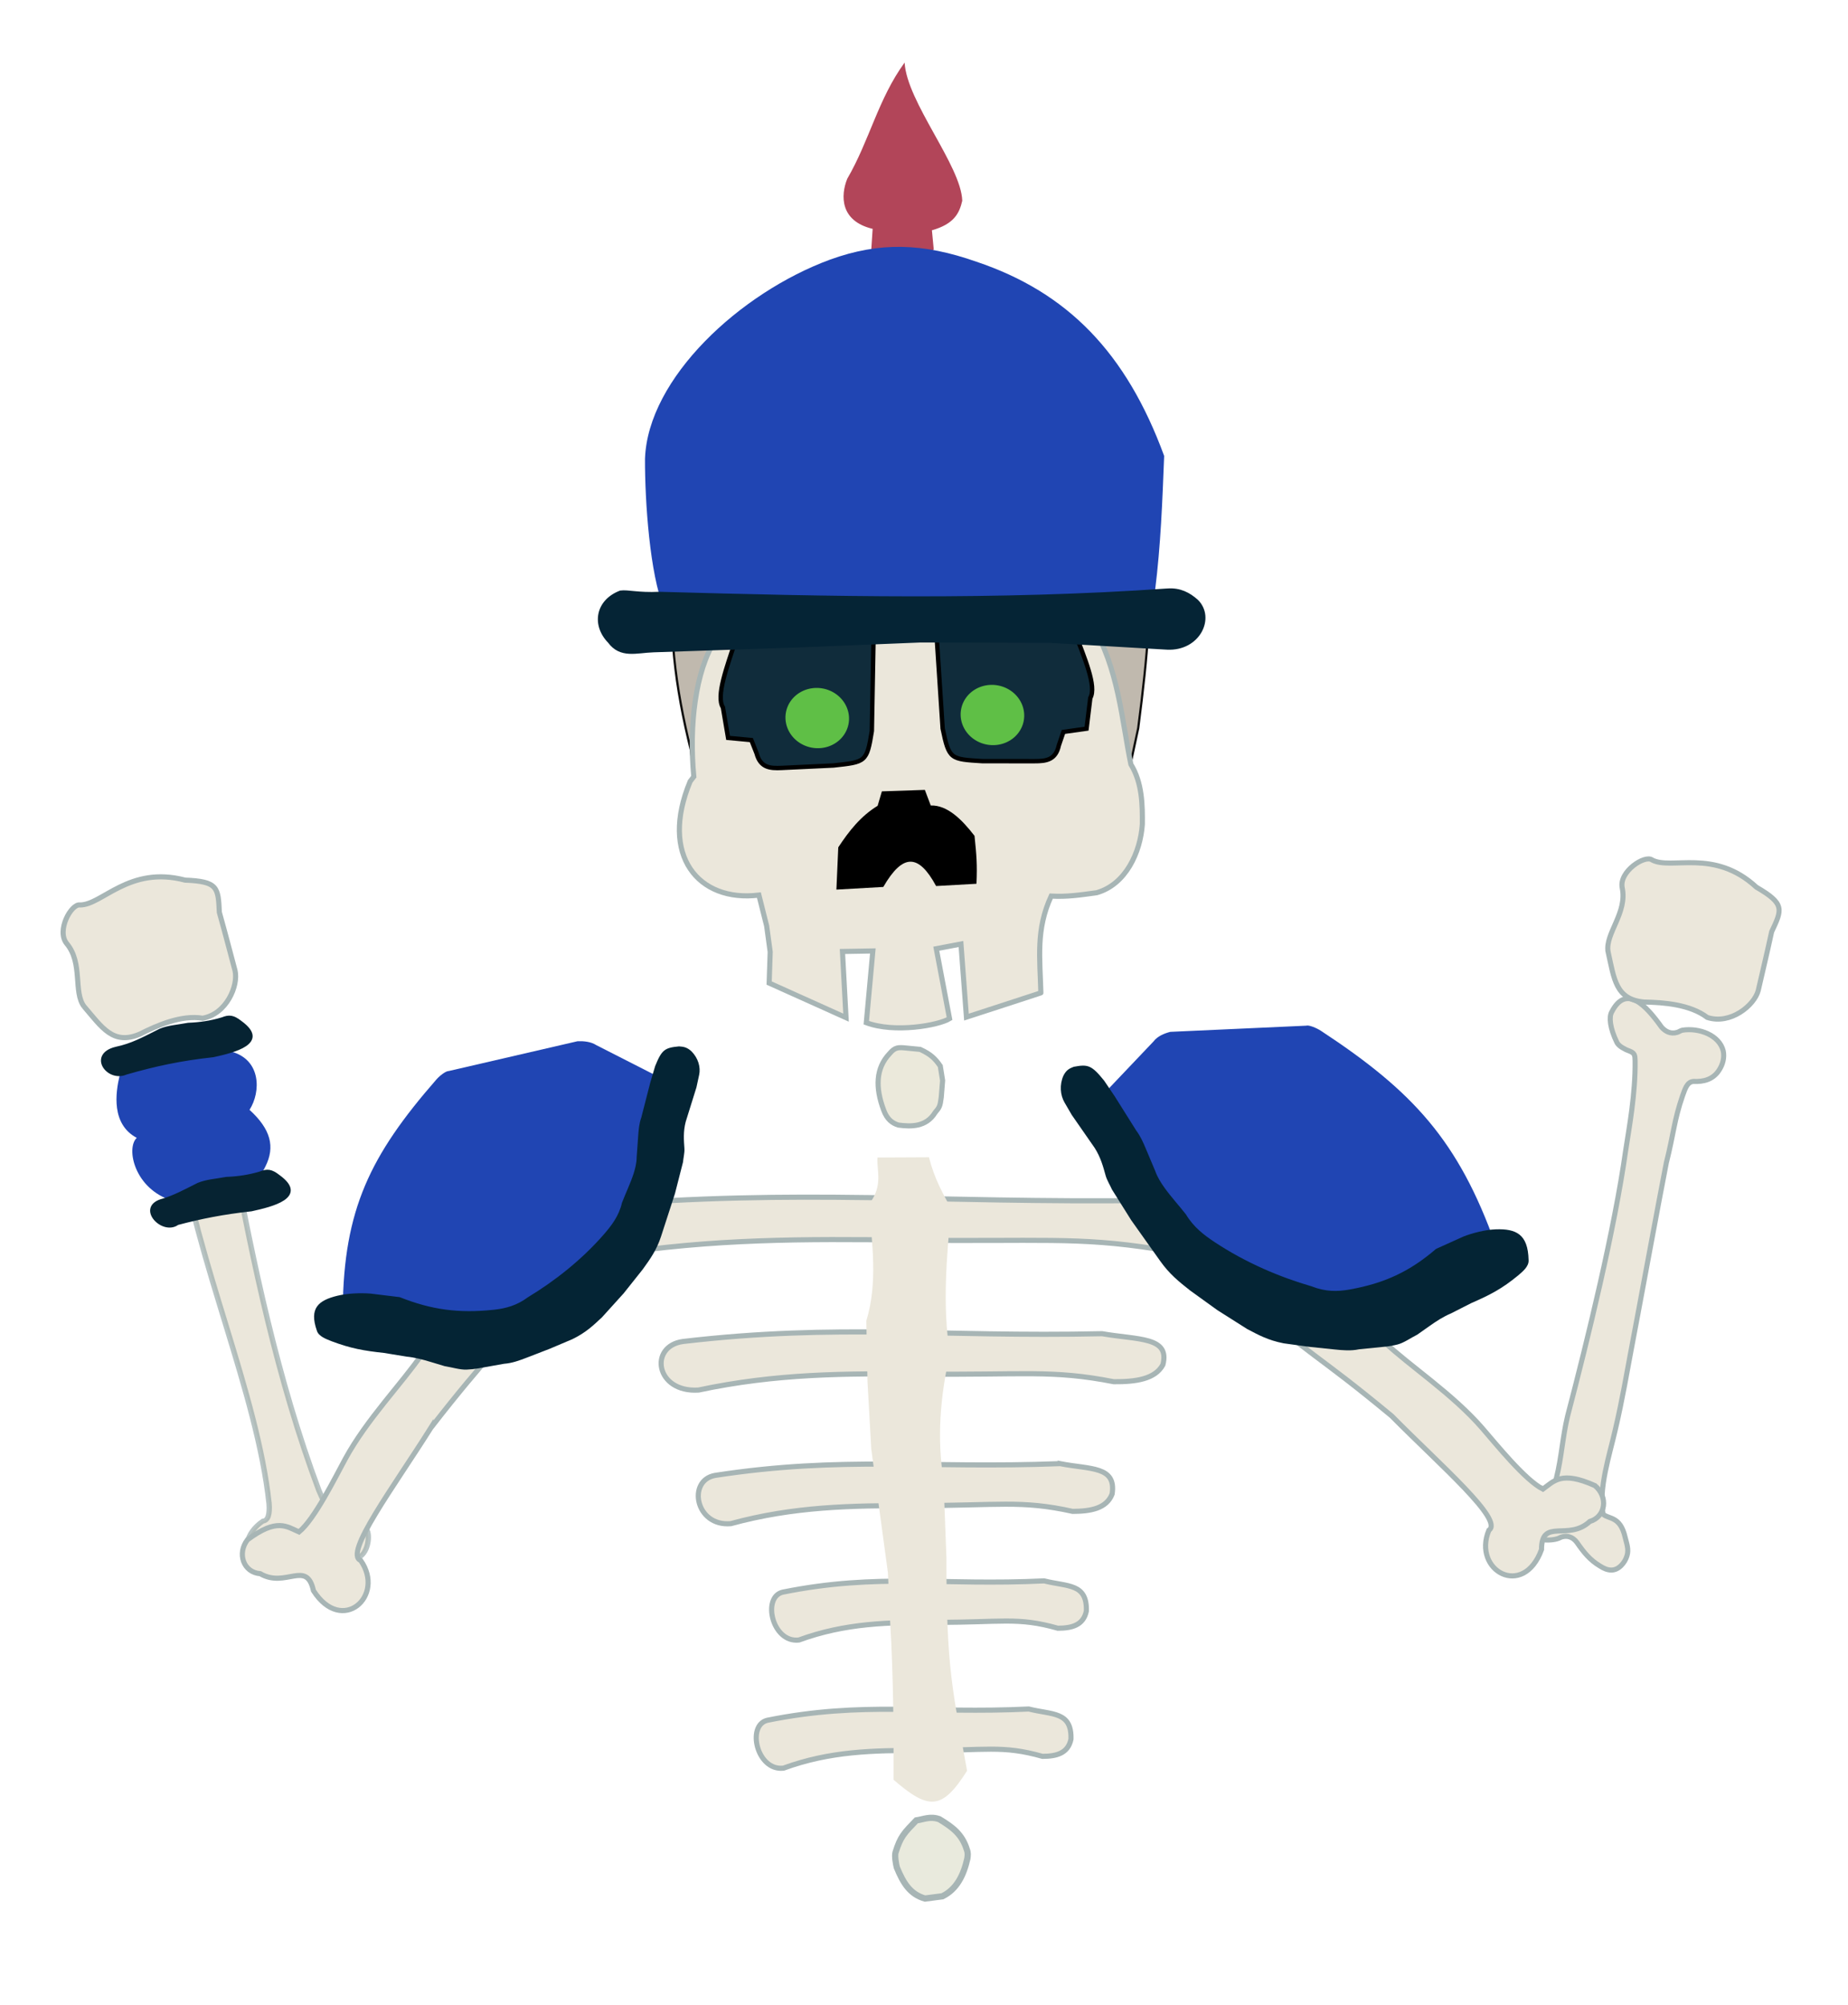 <?xml version="1.0" encoding="UTF-8" standalone="no"?>
<!-- Created with Inkscape (http://www.inkscape.org/) -->

<svg
   width="834.597"
   height="905.206"
   viewBox="0 0 834.597 905.206"
   version="1.1"
   id="SVGRoot"
   sodipodi:docname="a.svg"
   inkscape:version="1.1.2 (0a00cf5339, 2022-02-04)"
   inkscape:export-filename="/home/ciro/Escritorio/david/Player/WinnerPlayer/png/a.png"
   inkscape:export-xdpi="96"
   inkscape:export-ydpi="96"
   xmlns:inkscape="http://www.inkscape.org/namespaces/inkscape"
   xmlns:sodipodi="http://sodipodi.sourceforge.net/DTD/sodipodi-0.dtd"
   xmlns="http://www.w3.org/2000/svg"
   xmlns:svg="http://www.w3.org/2000/svg">
  <sodipodi:namedview
     id="namedview1048"
     pagecolor="#505050"
     bordercolor="#eeeeee"
     borderopacity="1"
     inkscape:pageshadow="0"
     inkscape:pageopacity="0"
     inkscape:pagecheckerboard="0"
     inkscape:document-units="px"
     showgrid="false"
     inkscape:zoom="0.50000001"
     inkscape:cx="-410.99999"
     inkscape:cy="392.99999"
     inkscape:window-width="1024"
     inkscape:window-height="708"
     inkscape:window-x="0"
     inkscape:window-y="0"
     inkscape:window-maximized="1"
     inkscape:current-layer="layer1"
     inkscape:snap-global="false" />
  <defs
     id="defs1043" />
  <g
     inkscape:label="Capa 1"
     inkscape:groupmode="layer"
     id="layer1"
     transform="translate(-475.553,116.199)">
    <path
       style="fill:#ebe7db;fill-opacity:1;stroke:#a7b5b5;stroke-width:2.284;stroke-linecap:butt;stroke-linejoin:miter;stroke-miterlimit:4;stroke-dasharray:none;stroke-opacity:1"
       d="m 1209.779,403.06 c -5.078,36.055 -17.157,85.398 -26.254,120.144 -2.294,9.547 -2.732,18.692 -5.054,27.938 -0.608,2.366 -0.865,3.065 -1.269,3.883 -1.952,2.784 -4.868,0.512 -6.895,0.598 -10.629,1.361 -14.948,13.771 -6.757,20.188 4.081,3.371 11.816,4.226 15.987,2.596 3.307,-1.786 6.386,-0.639 8.24,1.96 3.071,4.417 5.763,7.815 10.262,10.519 3.736,2.459 6.862,2.627 9.676,-0.163 1.277,-1.289 2.152,-2.827 2.626,-4.411 0.944,-2.928 -0.238,-5.784 -0.853,-8.403 -2.224,-9.636 -7.416,-8.009 -9.952,-10.368 -2.118,-11.672 2.972,-26.9 5.471,-37.915 3.292,-13.968 5.603,-27.827 6.965,-34.925 2.746,-14.287 13.29,-71.511 16.128,-85.784 3.396,-13.545 3.475,-19.135 7.351,-30.352 0.998,-2.62 1.882,-6.22 4.88,-6.433 4.666,0.215 8.832,-0.899 11.521,-4.977 1.802,-2.719 2.571,-5.807 1.955,-8.802 -1.774,-7.139 -10.894,-10.551 -18.497,-9.356 -0.864,0.241 -1.533,0.741 -2.303,0.982 -2.985,0.9 -5.397,-0.424 -7.105,-2.419 -6.8,-9.479 -15.863,-19.624 -22.453,-6.812 -1.298,2.246 -0.864,7.26 2.372,13.865 0.798,1.325 2.005,2.095 3.313,2.752 1.381,0.932 3.645,1.132 4.436,2.579 0.405,0.771 0.373,1.755 0.429,2.869 0.192,14.897 -2.718,30.377 -4.221,40.246 z"
       id="path2972"
       sodipodi:nodetypes="cccccccccccccccccccccccccccccc"
       inkscape:transform-center-x="-23.294147"
       inkscape:transform-center-y="-92.283193" />
    <path
       style="fill:#e9eadd;fill-opacity:1;stroke:#a7b5b5;stroke-width:2.822;stroke-linecap:butt;stroke-linejoin:miter;stroke-miterlimit:4;stroke-dasharray:none;stroke-opacity:1"
       d="m 899.787,705.277 c 6.061,3.656 10.299,6.839 12.436,13.798 0.548,1.423 0.402,2.56 0.202,4.026 -1.703,7.486 -4.797,13.827 -11.277,16.979 l -7.855,1.023 c -6.784,-1.951 -9.848,-7.089 -12.715,-14.049 -0.384,-1.468 -1.042,-5.18 -0.594,-6.709 2.219,-7.277 3.96,-8.899 9.382,-14.522 3.356,-0.502 6.338,-2.019 10.42,-0.546 z"
       id="path43748-2"
       sodipodi:nodetypes="cccccccccc" />
    <g
       id="g24362"
       inkscape:transform-center-x="29.34404"
       inkscape:transform-center-y="-103.09903"
       transform="matrix(0.921,-0.386,0.379,0.827,5.383,549.139)">
      <path
         style="fill:#ebe7db;fill-opacity:1;stroke:#9aacac;stroke-width:2.423;stroke-linecap:butt;stroke-linejoin:miter;stroke-miterlimit:4;stroke-dasharray:none;stroke-opacity:0.712"
         d="m 533.222,265.442 c -1.664,4.924 -3.557,7.57 -5.847,6.744 -18.891,4.417 -16.231,29.736 6.023,24.143 0.761,-0.218 1.423,-0.629 2.019,-1.026 9.319,-5.781 9.359,5.63 18.392,9.76 1.601,0.823 2.582,1.662 4.678,2.085 4.748,1.162 9.4,-5.681 9.953,-9.901 0.157,-1.24 -0.233,-2.46 -0.487,-3.623 -3.176,-14.054 -5.65,-9.206 -11.28,-12.751 -0.453,-2.85 -0.573,-7.175 -0.452,-12.041 3.791,-58.753 16.106,-117.7 27.729,-169.315 L 564.521,81.575 C 548.826,142.194 549.28,212.089 533.222,265.442 Z"
         id="path1168-3-6-9"
         sodipodi:nodetypes="ccccccccccccc" />
      <path
         style="fill:#2045b3;fill-opacity:1;stroke:none;stroke-width:1.581px;stroke-linecap:butt;stroke-linejoin:miter;stroke-opacity:1"
         d="m 603.005,51.207 c 10.606,9.334 4.573,23.984 -3.583,30.041 5.097,12.984 3.623,21.898 -4.15,29.003 -2.935,2.892 -5.568,3.446 -8.076,2.545 l -9.618,-2.873 c -2.962,-1.218 -5.943,-1.294 -8.99,-1.541 l -7.463,-0.604 c -1.775,0.09 -9,0.983 -10.546,0.293 -13.476,-12.564 -9.308,-33.022 -2.831,-35.643 -7.959,-11.182 -0.246,-24.665 4.632,-31.717 l 9.214,0.319 18.892,2.052 14.957,4.995 z"
         id="path90104"
         sodipodi:nodetypes="cccccccccccccc" />
      <path
         style="fill:#062332;fill-opacity:1;stroke:#062332;stroke-width:1.581px;stroke-linecap:butt;stroke-linejoin:miter;stroke-opacity:1"
         d="m 612.12,39.325 c 7.787,14.832 -8.132,11.996 -17.42,10.118 -14.294,-4.705 -25.82,-7.037 -39.106,-8.75 -8.926,0.225 -11.702,-15.452 0.53,-13.228 7.176,1.502 12.676,0.861 21.58,0.178 4.077,0.024 7.876,1.575 12.589,2.687 4.88,2.021 9.645,3.399 15.011,4.021 3.37,0.052 4.881,0.962 6.816,4.974 z"
         id="path87281"
         sodipodi:nodetypes="cccccccc" />
      <path
         style="fill:#062332;fill-opacity:1;stroke:#062332;stroke-width:1.581px;stroke-linecap:butt;stroke-linejoin:miter;stroke-opacity:1"
         d="m 598.755,117.231 c 7.787,14.832 -8.132,11.996 -17.42,10.118 -12.059,-3.969 -22.149,-6.25 -32.988,-7.894 -8.168,2.152 -13.472,-15.475 -1.484,-13.427 5.383,0.59 10.335,0.069 17.476,-0.478 4.077,0.024 7.876,1.575 12.589,2.687 4.88,2.021 9.645,3.399 15.011,4.021 3.37,0.052 4.881,0.962 6.816,4.974 z"
         id="path87281-0"
         sodipodi:nodetypes="cccccccc" />
    </g>
    <path
       style="fill:#ebe9db;fill-opacity:1;stroke:#a7b5b5;stroke-width:2.309;stroke-linecap:butt;stroke-linejoin:miter;stroke-miterlimit:4;stroke-dasharray:none;stroke-opacity:1"
       d="m 900.212,365.204 1.042,6.5 -0.603,7.539 c -0.521,4.075 -0.795,4.582 -2.754,6.907 -4.117,6.683 -10.969,6.413 -16.624,5.684 -2.724,-0.84 -5.12,-2.586 -6.636,-6.771 -3.796,-10.105 -3.632,-18.912 2.726,-25.568 2.424,-2.898 4,-2.785 7.471,-2.446 l 6.299,0.616 c 4.694,2.159 6.759,4.117 9.079,7.538 z"
       id="path170497"
       sodipodi:nodetypes="cccccccccc" />
    <path
       style="fill:#ebe7db;fill-opacity:1;stroke:#a7b5b5;stroke-width:2.284;stroke-linecap:butt;stroke-linejoin:miter;stroke-miterlimit:4;stroke-dasharray:none;stroke-opacity:1"
       d="m 1201.771,313.44 c 2.76,12.301 3.35,21.701 16.343,22.843 8.997,0.157 20.796,1.111 28.488,6.957 10.458,3.403 21.229,-5.431 23.002,-12.14 1.782,-7.765 3.815,-16.176 6.066,-26.561 4.782,-10.137 6.008,-12.625 -6.867,-20.108 -19.157,-17.724 -38.433,-7.598 -47.167,-12.332 -3.194,-2.388 -15.004,5.243 -13.452,12.663 2.361,11.226 -7.7,20.616 -6.414,28.677 z"
       id="path68938-8"
       sodipodi:nodetypes="cccccccccc"
       inkscape:transform-center-x="-2.6856856"
       inkscape:transform-center-y="-23.262326" />
    <path
       style="fill:#ebe7db;fill-opacity:1;stroke:#a7b5b5;stroke-width:2.309;stroke-linecap:butt;stroke-linejoin:miter;stroke-miterlimit:4;stroke-dasharray:none;stroke-opacity:1"
       d="m 513.5,338.266 c 8.203,9.573 13.128,17.601 25.142,12.522 8.022,-4.077 18.892,-8.763 28.427,-7.204 10.833,-1.895 16.209,-14.745 14.631,-21.503 -2.064,-7.695 -4.21,-16.078 -7.088,-26.307 -0.525,-11.196 -0.609,-13.968 -15.488,-14.546 -25.228,-6.681 -37.512,11.297 -47.447,11.208 -3.941,-0.613 -10.799,11.663 -5.949,17.491 7.346,8.811 2.858,21.82 7.772,28.339 z"
       id="path68938-8-3"
       sodipodi:nodetypes="cccccccccc"
       inkscape:transform-center-x="8.9985071"
       inkscape:transform-center-y="-28.868012" />
    <g
       id="g1023">
      <path
         style="fill:#b24559;fill-opacity:1;stroke:none;stroke-width:2.126px;stroke-linecap:butt;stroke-linejoin:miter;stroke-opacity:1"
         d="m 868.901,-1.357 0.76,-11.499 c -14.823,-3.532 -14.474,-15.141 -11.496,-22.574 10.127,-17.443 13.971,-36.101 25.929,-52.506 0.998,17.829 25.537,46.533 26.037,62.382 -1.307,5.686 -3.712,10.511 -13.704,13.34 l 0.823,8.636 c -10.02,9.812 -19.693,12.444 -28.349,2.221 z"
         id="path200411-5-4"
         sodipodi:nodetypes="cccccccc" />
      <g
         id="g1009">
        <path
           style="fill:#c0b9ae;fill-opacity:1;stroke:#0e0d0c;stroke-width:1px;stroke-linecap:butt;stroke-linejoin:miter;stroke-opacity:1"
           d="M 788.89,234.493 787.534,222.42 C 773.771,167.083 771.707,107.576 819.656,65.585 L 936.095,53.123 c 15.728,6.254 27.465,16.677 36.079,29.53 24.805,37.01 26.282,61.644 17.42,129.932 l -3.405,15.91 z"
           id="path6206"
           sodipodi:nodetypes="ccccsccc" />
        <path
           style="fill:#ebe7db;fill-opacity:1;stroke:#a7b5b5;stroke-width:2.309;stroke-linecap:butt;stroke-linejoin:miter;stroke-miterlimit:4;stroke-dasharray:none;stroke-opacity:1"
           d="m 822.919,327.704 0.469,-14.07 -1.603,-11.743 -3.495,-13.902 c -27.439,3.368 -44.937,-17.982 -31.044,-51.348 l 1.644,-2.147 c -2.18,-22.972 0.685,-47.673 9.712,-61.703 -24.192,-36.496 -4.088,-90.681 21.055,-107.205 29.977,-22.818 70.382,-28.503 105.033,-17.144 21.276,7.392 32.481,15.363 41.495,34.988 7.138,15.794 8.229,32.673 5.709,52.155 -1.045,10.09 -4.128,20.867 -3.46,29.745 12.211,19.751 13.79,43.943 17.853,63.627 5.177,8.359 5.252,18.652 5.167,27.08 -0.861,12.54 -7.415,27.146 -20.627,30.881 -7.559,1.033 -13.372,1.913 -20.535,1.52 -6.956,15.04 -5.095,27.925 -4.657,43.685 0.415,-0.09 -33.615,10.964 -33.615,10.964 l -2.477,-33.015 -11.145,2.121 5.988,31.584 c -4.953,3.042 -24.821,6.615 -37.595,1.828 l 2.958,-32.398 -13.728,0.238 1.616,29.879 z"
           id="path1199"
           sodipodi:nodetypes="cccccccccccccccccccccccccc" />
        <path
           style="fill:#000000;fill-opacity:1;stroke:none;stroke-width:3.076px;stroke-linecap:butt;stroke-linejoin:miter;stroke-opacity:1"
           d="m 915.667,261.236 c -5.658,-7.358 -12.281,-13.953 -19.767,-13.709 l -2.665,-7.047 -19.403,0.664 -1.923,6.523 c -7.666,4.687 -12.92,11.388 -17.772,18.751 l -0.844,19.092 21.178,-1.202 c 8.825,-15.239 15.942,-15.023 23.848,-0.41 2.911,-0.144 18.235,-1.025 18.235,-1.025 0.379,-8.823 0.018,-12.889 -0.887,-21.637 z"
           id="path185117-3"
           sodipodi:nodetypes="cccccccccccc" />
        <path
           style="fill:#102c3b;fill-opacity:1;stroke:#000000;stroke-width:1.984px;stroke-linecap:butt;stroke-linejoin:miter;stroke-opacity:1"
           d="m 898.572,171.336 2.7,41.43 c 2.938,14.053 3.487,13.831 18.025,14.748 l 23.395,0.01 c 5.446,0.017 9.641,-0.599 11.065,-7.16 l 2.072,-6.057 10.438,-1.467 1.69,-13.849 c 2.991,-5.243 -2.712,-18.288 -6.975,-29.618 z"
           id="path177634-8-1"
           sodipodi:nodetypes="cccccccccc" />
        <g
           id="g204254-1"
           inkscape:transform-center-x="2.9042676"
           inkscape:transform-center-y="-104.72591"
           transform="matrix(-1.489,0.118,0.112,1.565,1666.304,-227.42)">
          <path
             style="fill:#2045b3;fill-opacity:1;stroke:none;stroke-width:1px;stroke-linecap:butt;stroke-linejoin:miter;stroke-opacity:1"
             d="m 464.866,206.285 c -2.65,-12.66 -4.133,-25.465 -5.626,-38.294 9.169,-30.401 25.529,-49.095 52.413,-59.984 15.732,-6.608 28.718,-7.961 44.092,-3.941 27.922,7.471 57.549,29.902 60.132,52.945 0.984,12.33 0.989,33.399 -2.457,43.181 -49.627,-7.397 -120.608,27.922 -148.554,6.093 z"
             id="path189337-9"
             sodipodi:nodetypes="ccccccc" />
        </g>
        <path
           style="fill:#102c3b;fill-opacity:1;stroke:#000000;stroke-width:1.984px;stroke-linecap:butt;stroke-linejoin:miter;stroke-opacity:1"
           d="m 870.057,172.378 -0.756,41.511 c -2.276,14.175 -2.835,13.979 -17.314,15.576 l -23.369,1.106 c -5.439,0.272 -9.658,-0.146 -11.389,-6.634 l -2.354,-5.953 -10.495,-0.976 -2.338,-13.755 c -3.233,-5.097 1.852,-18.395 5.579,-29.913 z"
           id="path177634-8-1-8"
           sodipodi:nodetypes="cccccccccc" />
        <path
           style="fill:#052435;fill-opacity:1;stroke:#052435;stroke-width:1.531px;stroke-linecap:butt;stroke-linejoin:miter;stroke-opacity:1"
           d="m 1002.853,150.291 c -76.545,5.354 -152.941,3.634 -229.539,1.5 -9.665,0.459 -14.121,-1.026 -17.518,-0.569 -10.644,4.072 -12.297,14.819 -5.045,22.268 5.142,6.991 12.209,4.366 19.941,4.107 l 65.32,-2.192 55.297,-2.249 58.308,0.16 53.005,3.085 c 14.248,0.718 21.05,-13.671 13.382,-21.205 -3.55,-3.153 -7.594,-5.295 -13.151,-4.905 z"
           id="path193574-8"
           sodipodi:nodetypes="ccccccccccc" />
        <path
           style="fill:#5fbf46;fill-opacity:1;stroke:none;stroke-width:0.1;stroke-linecap:round;stroke-linejoin:round;stroke-miterlimit:4;stroke-dasharray:none;stroke-opacity:1;paint-order:stroke markers fill"
           id="path183547-8"
           sodipodi:type="arc"
           sodipodi:cx="-862.61761"
           sodipodi:cy="109.50529"
           sodipodi:rx="14.378623"
           sodipodi:ry="13.587971"
           sodipodi:start="6.1987812"
           sodipodi:end="6.17775"
           sodipodi:open="true"
           sodipodi:arc-type="chord"
           transform="matrix(-0.993,-0.115,-0.109,0.994,0,0)"
           d="m -848.29,108.36 a 14.379,13.588 0 0 1 -13.04,14.679 14.379,13.588 0 0 1 -15.601,-12.246 14.379,13.588 0 0 1 12.876,-14.808 14.379,13.588 0 0 1 15.737,12.09 z" />
        <path
           style="fill:#5fbf46;fill-opacity:1;stroke:none;stroke-width:0.1;stroke-linecap:round;stroke-linejoin:round;stroke-miterlimit:4;stroke-dasharray:none;stroke-opacity:1;paint-order:stroke markers fill"
           id="path183547-8-1"
           sodipodi:type="arc"
           sodipodi:cx="-941.13751"
           sodipodi:cy="99.032722"
           sodipodi:rx="14.379"
           sodipodi:ry="13.587971"
           sodipodi:start="6.1987812"
           sodipodi:end="6.17775"
           sodipodi:open="true"
           sodipodi:arc-type="chord"
           transform="matrix(-0.993,-0.115,-0.109,0.994,0,0)"
           d="m -926.81,97.887 a 14.379,13.588 0 0 1 -13.04,14.679 14.379,13.588 0 0 1 -15.602,-12.246 14.379,13.588 0 0 1 12.876,-14.808 14.379,13.588 0 0 1 15.737,12.09 z" />
      </g>
    </g>
    <path
       style="fill:#ebe7db;fill-opacity:1;stroke:#a7b5b5;stroke-width:2.309;stroke-linecap:butt;stroke-linejoin:miter;stroke-miterlimit:4;stroke-dasharray:none;stroke-opacity:1"
       d="m 670.14,528.545 c -16.744,26.609 -39.403,56.847 -31.699,59.871 11.298,16.1 -8.446,33.809 -21.329,13.651 -3.08,-14.11 -12.561,-0.951 -24.014,-7.65 -7.588,-0.576 -10.558,-9.071 -5.8,-15.303 13.392,-9.982 17.739,-5.959 23.305,-3.561 7.034,-5.781 16.162,-24.272 20.815,-32.847 9.789,-18.041 25.728,-34.251 34.903,-47.682 15.35,-26.101 31.394,-48.061 46.704,-75.462 l 12.7,39.87 c -26.064,35.565 -28.375,34.096 -55.584,69.114 z"
       id="path1168-3-6-2-4"
       sodipodi:nodetypes="ccccccscccc"
       inkscape:transform-center-x="61.303398"
       inkscape:transform-center-y="92.625606" />
    <path
       style="fill:#ebe7db;fill-opacity:1;stroke:#a7b5b5;stroke-width:2.309;stroke-linecap:butt;stroke-linejoin:miter;stroke-miterlimit:4;stroke-dasharray:none;stroke-opacity:1"
       d="m 1104.069,523.194 c 22.101,22.359 50.763,46.982 43.895,51.6 -7.549,18.162 15.556,31.183 23.777,8.716 -0.044,-14.442 12.058,-3.644 21.791,-12.662 7.284,-2.203 8.347,-11.139 2.354,-16.195 -15.234,-6.85 -18.608,-1.983 -23.523,1.562 -8.117,-4.123 -21.028,-20.203 -27.425,-27.569 -13.459,-15.498 -32.526,-27.877 -44.387,-39.007 -20.631,-22.165 -41.043,-40.136 -61.916,-63.578 l -3.779,41.673 c 33.137,29.087 35.076,27.153 69.214,55.46 z"
       id="path1168-3-6-2"
       sodipodi:nodetypes="ccccccscccc"
       inkscape:transform-center-x="-81.556873"
       inkscape:transform-center-y="80.829792" />
    <g
       id="g68903"
       transform="matrix(-2.039,0.413,0.458,2.059,1866.954,-488.733)">
      <path
         style="fill:#ebe7db;fill-opacity:1;stroke:#a7b5b5;stroke-width:1.102;stroke-linecap:butt;stroke-linejoin:miter;stroke-miterlimit:4;stroke-dasharray:none;stroke-opacity:1"
         d="m 554.381,444.531 c 21.692,-3.283 34.916,-8.749 55.937,-8.749 4.671,0.147 4.618,10.244 -1.167,10.733 -10.668,-1.596 -19.807,0.072 -30.166,2.166 -13.487,2.75 -17.235,2.24 -25.275,6.369 -2.942,0.583 -5.557,0.477 -6.857,-2.4 -1.473,-5.804 2.79,-5.868 7.528,-8.119 z"
         id="path61863"
         sodipodi:nodetypes="ccccccc" />
      <path
         style="fill:#ebe7db;fill-opacity:1;stroke:#a7b5b5;stroke-width:1.102;stroke-linecap:butt;stroke-linejoin:miter;stroke-miterlimit:4;stroke-dasharray:none;stroke-opacity:1"
         d="m 545.081,418.297 c 21.692,-3.283 34.916,-8.749 55.937,-8.749 4.671,0.147 4.618,10.244 -1.167,10.733 -10.668,-1.596 -19.807,0.072 -30.166,2.166 -13.487,2.75 -17.235,2.24 -25.275,6.369 -2.942,0.583 -5.557,0.477 -6.857,-2.4 -1.473,-5.804 2.79,-5.868 7.528,-8.119 z"
         id="path61863-9"
         sodipodi:nodetypes="ccccccc" />
      <path
         style="fill:#ebe7db;fill-opacity:1;stroke:#a7b5b5;stroke-width:1.102;stroke-linecap:butt;stroke-linejoin:miter;stroke-miterlimit:4;stroke-dasharray:none;stroke-opacity:1"
         d="m 536.168,394.373 c 28.577,-4.622 45.838,-10.9 73.679,-12.201 6.194,-0.142 6.595,9.947 -1.045,10.794 -14.204,-0.934 -26.231,1.298 -39.853,4.03 -17.735,3.581 -22.723,3.304 -33.18,7.926 -3.87,0.765 -7.338,0.82 -9.193,-1.973 -2.222,-5.707 3.421,-6.035 9.592,-8.576 z"
         id="path61863-1"
         sodipodi:nodetypes="ccccccc" />
      <path
         style="fill:#ebe7db;fill-opacity:1;stroke:#a7b5b5;stroke-width:1.102;stroke-linecap:butt;stroke-linejoin:miter;stroke-miterlimit:4;stroke-dasharray:none;stroke-opacity:1"
         d="m 521.15,368.888 c 34.59,-6.166 55.391,-13.378 89.174,-16.182 7.519,-0.477 8.27,9.593 -0.988,10.852 -17.276,-0.167 -31.827,2.715 -48.301,6.183 -21.448,4.54 -27.513,4.532 -40.094,9.72 -4.68,0.974 -8.891,1.217 -11.218,-1.477 -2.848,-5.588 3.998,-6.221 11.427,-9.096 z"
         id="path61863-2"
         sodipodi:nodetypes="ccccccc" />
      <path
         style="fill:#ebe7db;fill-opacity:1;stroke:#a7b5b5;stroke-width:1.102;stroke-linecap:butt;stroke-linejoin:miter;stroke-miterlimit:4;stroke-dasharray:none;stroke-opacity:1"
         d="m 505.342,342.851 c 45.494,-8.568 72.668,-17.22 117.268,-22.375 9.935,-1 11.458,9.003 -0.738,10.906 -22.893,1.038 -42.015,4.929 -63.654,9.541 -28.172,6.028 -36.206,6.444 -52.597,12.501 -6.148,1.299 -11.714,1.835 -14.937,-0.693 -4.066,-5.381 4.969,-6.491 14.658,-9.88 z"
         id="path61863-2-7"
         sodipodi:nodetypes="ccccccc" />
      <path
         style="fill:#ebe7db;fill-opacity:1;stroke:none;stroke-width:1.007;stroke-linecap:butt;stroke-linejoin:miter;stroke-miterlimit:4;stroke-dasharray:none;stroke-opacity:1"
         d="m 547.258,336.201 c 1.001,-3.477 2.113,-6.764 2.27,-11.697 l 10.919,-2.136 c 0.836,2.684 0.027,6.124 4,9.433 1.217,8.328 1.779,16.822 6.063,24.356 l 2.63,12.863 2.362,14.238 1.122,12.814 1.183,13.869 1.83,10.333 c 1.817,11.306 4.584,24.022 6.741,33.349 -6.029,7.884 -8.828,8.503 -16.009,1.243 -0.755,-17.369 -0.321,-21.923 -5.68,-45.641 l -3.055,-16.542 c -0.532,-8.688 -3.123,-17.376 -7.282,-26.064 -0.671,-10.613 -3.887,-20.395 -7.093,-30.42 z"
         id="path50785"
         sodipodi:nodetypes="cccccccccccccccc" />
    </g>
    <g
       id="g119506"
       transform="matrix(-1.543,0.354,0.347,1.766,1629.66,-363.41)">
      <path
         style="fill:#2045b3;fill-opacity:1;stroke:none;stroke-width:1px;stroke-linecap:butt;stroke-linejoin:miter;stroke-opacity:1"
         d="m 618.73,292.286 17.604,-12.627 c 1.299,-1.147 3.276,-1.706 5.008,-2.001 l 37.712,0.059 c 0.815,-0.18 2.754,0.603 3.939,1.373 22.756,14.863 33.119,26.646 38.868,50.934 l -17.973,8.798 -16.71,5.533 c -2.776,1.265 -5.846,1.725 -8.633,1.78 C 643.096,339.944 628.084,323.589 618.73,292.286 Z"
         id="path104863"
         sodipodi:nodetypes="ccccccccccc" />
      <path
         style="fill:#042434;fill-opacity:1;stroke:none;stroke-width:1px;stroke-linecap:butt;stroke-linejoin:miter;stroke-opacity:1"
         d="m 610.602,295.621 -1.445,-2.905 c -0.887,-1.76 -0.66,-4.153 0.852,-6.193 1.075,-1.315 2.042,-1.591 3.225,-1.911 4.062,-0.462 4.996,-0.166 7.771,3.5 l 2.258,3.735 4.439,8.05 c 0.904,1.306 1.384,2.718 1.85,4.211 l 1.645,5.273 c 0.325,1.424 1.107,2.812 1.804,3.892 1.438,2.217 3.244,4.251 4.809,6.405 1.538,3.016 4.211,4.999 6.695,6.639 7.781,5.12 16.604,8.775 24.853,11.198 3.56,1.391 6.82,1.504 10.306,1.135 9.936,-1.059 17.369,-3.468 25.597,-8.368 l 8.018,-2.517 c 2.698,-0.74 6.371,-1.344 9.301,-1.32 5.603,0.062 8.671,1.43 7.722,7.358 -0.131,1.547 -2.26,2.67 -3.566,3.459 -4.954,2.829 -8.456,4.12 -14.052,5.806 l -2.09,0.742 -3.962,1.407 c -2.244,0.648 -4.331,1.599 -6.415,2.626 l -3.813,1.878 c -1.918,0.663 -4.016,1.735 -5.884,2.047 -1.124,0.185 -2.292,0.311 -3.439,0.361 l -7.372,0.32 c -2.313,0.31 -4.538,0.057 -6.826,-0.236 l -6.808,-0.87 -6.869,-1.076 c -4.282,-0.879 -6.702,-2.251 -9.484,-3.681 l -7.407,-4.658 -6.649,-4.788 c -2.776,-2.195 -5.012,-4.028 -6.953,-7.04 l -6.255,-9.706 -3.996,-7.267 c -0.23,-0.78 -0.959,-2.113 -1.121,-3.173 -0.308,-2.125 -0.568,-4.241 -1.842,-6.524 z"
         id="path106437"
         sodipodi:nodetypes="ccccccccccccccccccccccccccccccccccccccc" />
    </g>
    <g
       id="g119506-6"
       transform="matrix(1.626,-0.077,0.306,1.956,-123.723,-143.972)"
       style="stroke-width:1.276;stroke-miterlimit:4;stroke-dasharray:none">
      <path
         style="fill:#2045b3;fill-opacity:1;stroke:none;stroke-width:1.276;stroke-linecap:butt;stroke-linejoin:miter;stroke-opacity:1;stroke-miterlimit:4;stroke-dasharray:none"
         d="m 618.73,292.286 17.604,-12.627 c 1.299,-1.147 3.276,-1.706 5.008,-2.001 l 37.712,0.059 c 0.815,-0.18 2.754,0.603 3.939,1.373 22.756,14.863 33.119,26.646 38.868,50.934 l -17.973,8.798 -16.71,5.533 c -2.776,1.265 -5.846,1.725 -8.633,1.78 C 643.096,339.944 628.084,323.589 618.73,292.286 Z"
         id="path104863-0"
         sodipodi:nodetypes="ccccccccccc" />
      <path
         style="fill:#042434;fill-opacity:1;stroke:none;stroke-width:1.276;stroke-linecap:butt;stroke-linejoin:miter;stroke-opacity:1;stroke-miterlimit:4;stroke-dasharray:none"
         d="m 610.602,295.621 -1.445,-2.905 c -0.887,-1.76 -0.66,-4.153 0.852,-6.193 1.075,-1.315 2.042,-1.591 3.225,-1.911 4.062,-0.462 4.996,-0.166 7.771,3.5 l 2.258,3.735 4.439,8.05 c 0.904,1.306 1.384,2.718 1.85,4.211 l 1.645,5.273 c 0.325,1.424 1.107,2.812 1.804,3.892 1.438,2.217 3.244,4.251 4.809,6.405 1.538,3.016 4.211,4.999 6.695,6.639 7.781,5.12 16.604,8.775 24.853,11.198 3.56,1.391 6.82,1.504 10.306,1.135 9.936,-1.059 17.369,-3.468 25.597,-8.368 l 8.018,-2.517 c 2.698,-0.74 6.371,-1.344 9.301,-1.32 5.603,0.062 8.671,1.43 7.722,7.358 -0.131,1.547 -2.26,2.67 -3.566,3.459 -4.954,2.829 -8.456,4.12 -14.052,5.806 l -2.09,0.742 -3.962,1.407 c -2.244,0.648 -4.331,1.599 -6.415,2.626 l -3.813,1.878 c -1.918,0.663 -4.016,1.735 -5.884,2.047 -1.124,0.185 -2.292,0.311 -3.439,0.361 l -7.372,0.32 c -2.313,0.31 -4.538,0.057 -6.826,-0.236 l -6.808,-0.87 -6.869,-1.076 c -4.282,-0.879 -6.702,-2.251 -9.484,-3.681 l -7.407,-4.658 -6.649,-4.788 c -2.776,-2.195 -5.012,-4.028 -6.953,-7.04 l -6.255,-9.706 -3.996,-7.267 c -0.23,-0.78 -0.959,-2.113 -1.121,-3.173 -0.308,-2.125 -0.568,-4.241 -1.842,-6.524 z"
         id="path106437-6"
         sodipodi:nodetypes="ccccccccccccccccccccccccccccccccccccccc" />
    </g>
  </g>
</svg>
